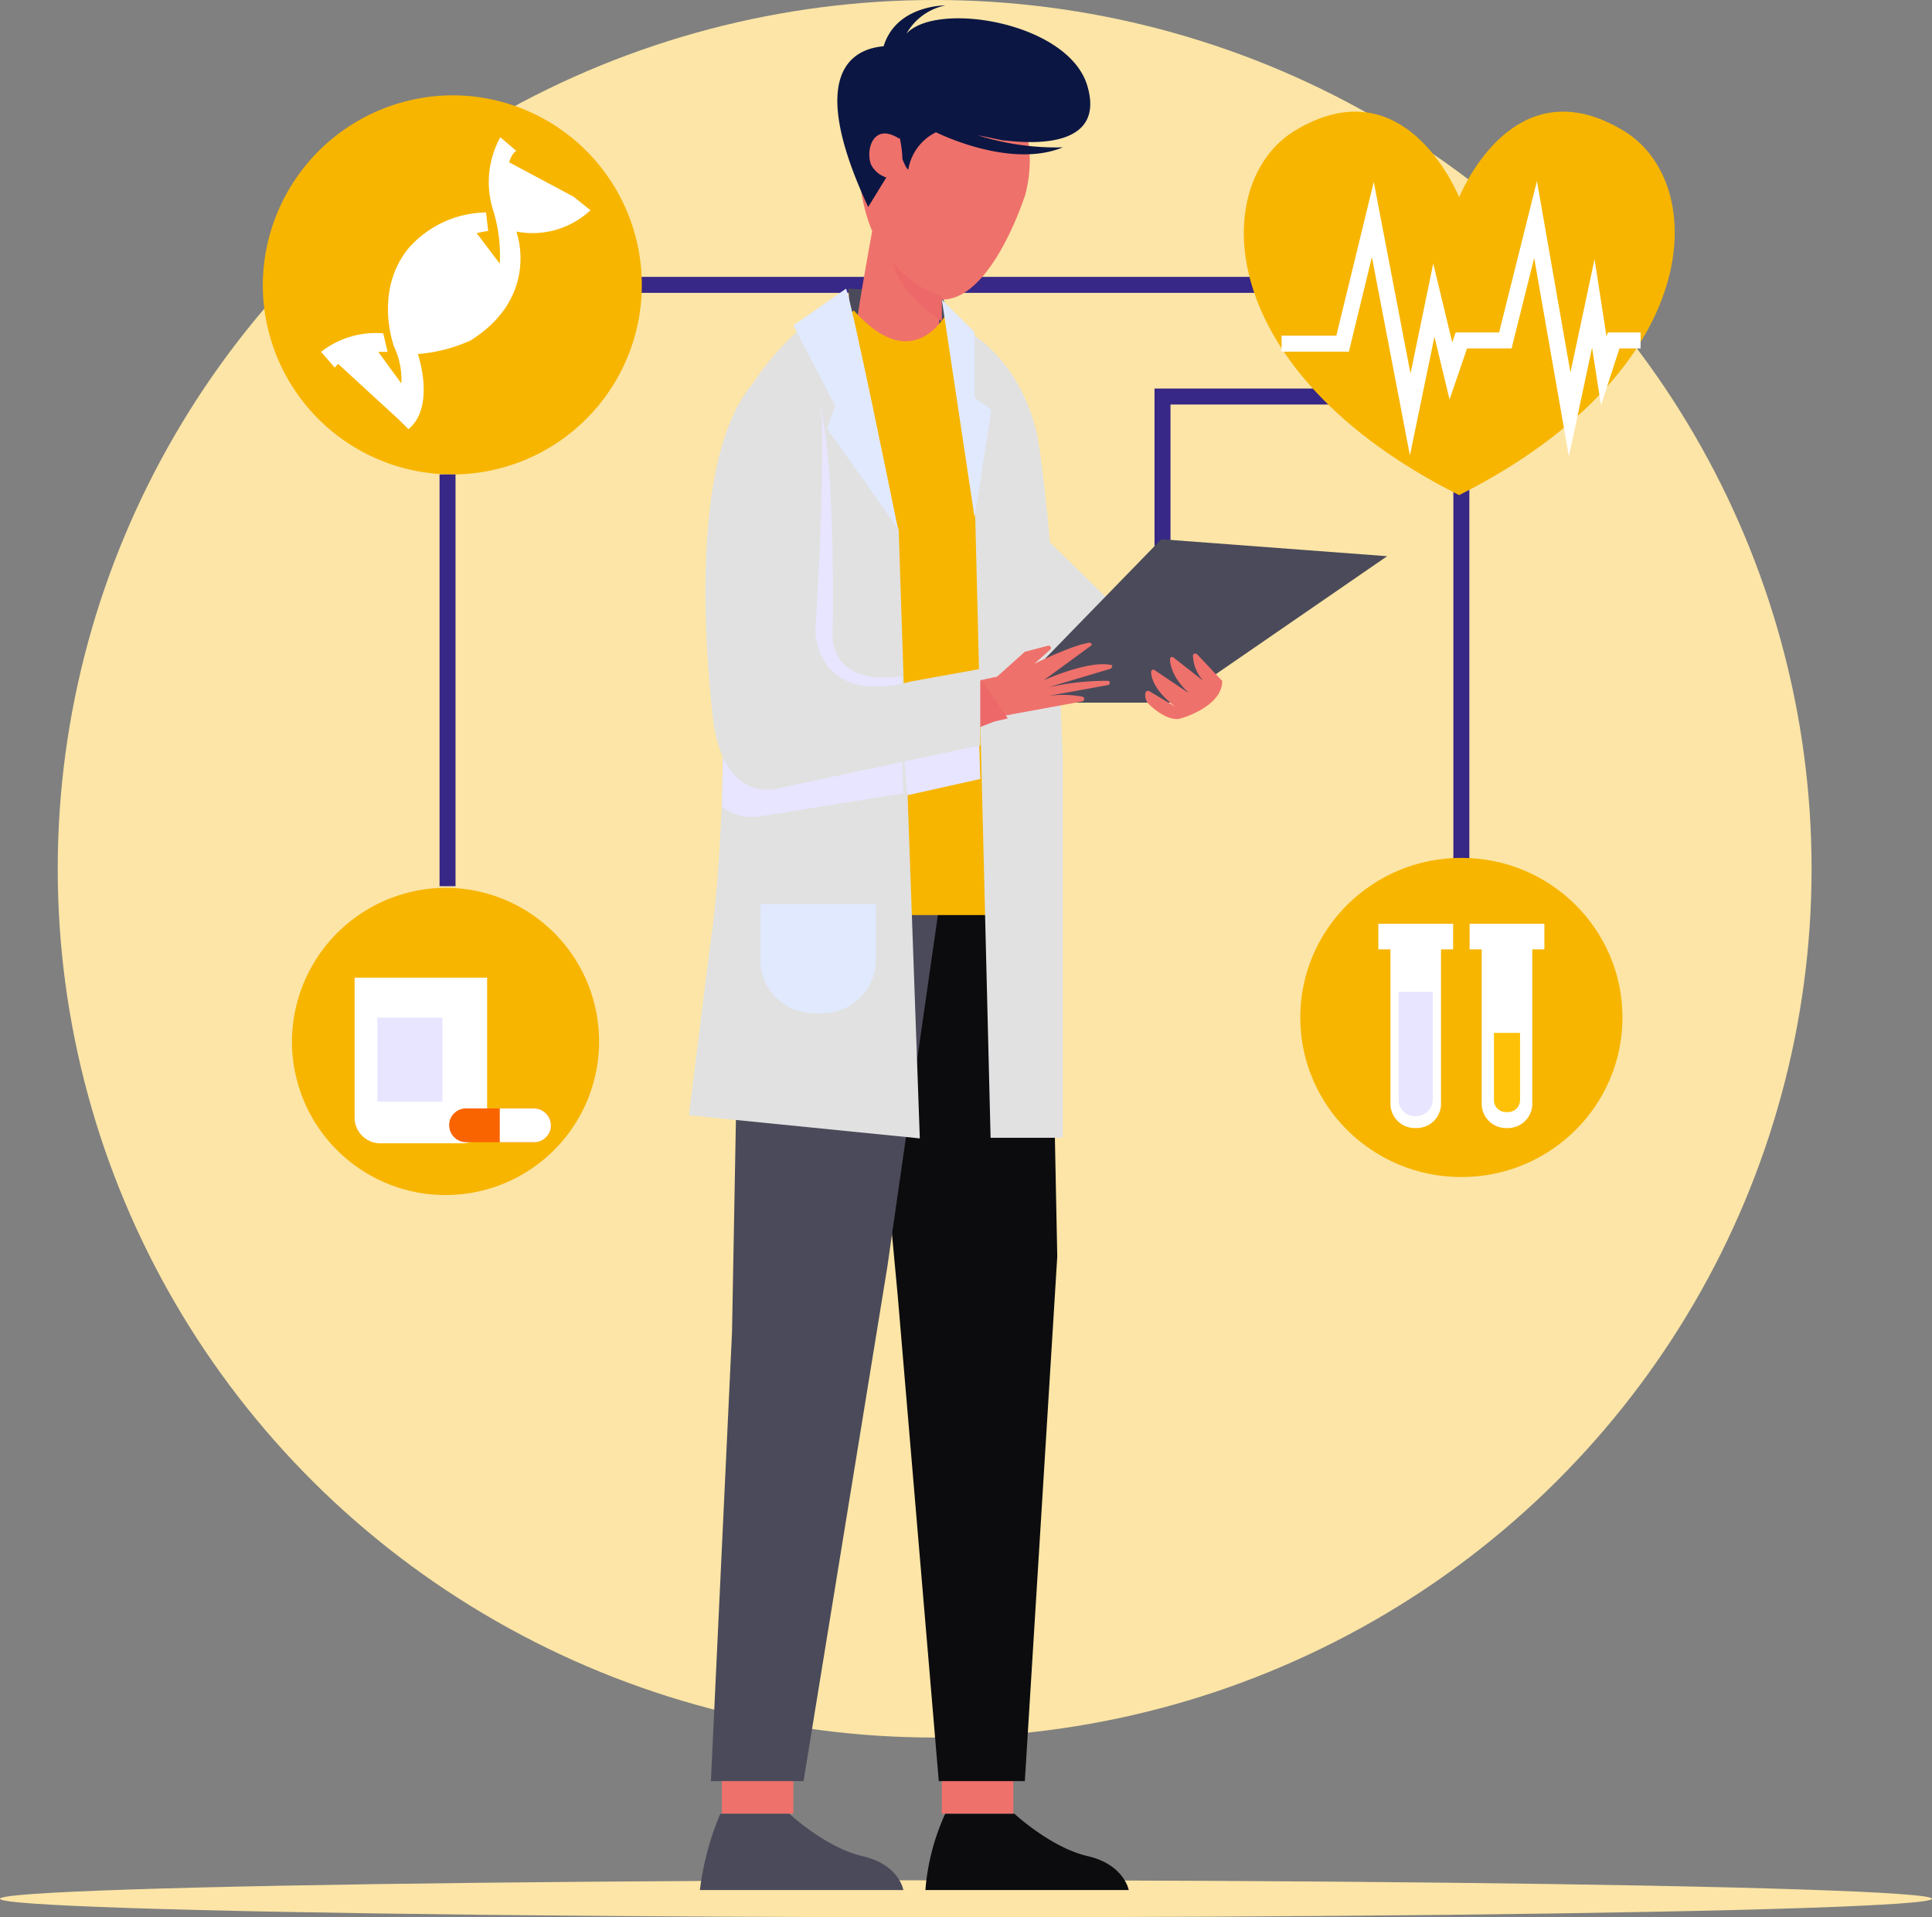 <svg xmlns="http://www.w3.org/2000/svg" width="241.899" height="240" viewBox="0 0 241.899 240">
  <rect x="0" y="0" width="241.899" height="240" fill="#808080" stroke="none"/>
  <g id="Illus" transform="translate(-0.482)">
    <g id="Background_1_">
      <ellipse id="Oval" cx="109.797" cy="108.75" rx="109.797" ry="108.75" transform="translate(7.71)" fill="#fce5a6"/>
      <ellipse id="Oval-2" data-name="Oval" cx="120.949" cy="2.318" rx="120.949" ry="2.318" transform="translate(0.482 235.364)" fill="#fce5a6"/>
    </g>
    <g id="Element_2_" transform="translate(33.042 11.591)">
      <path id="Path" d="M0,.341H86.6" transform="translate(41.303 23.727)" fill="none" stroke="#372786" stroke-miterlimit="10" stroke-width="2"/>
      <path id="Path-2" data-name="Path" d="M22.343,0H0V38.021" transform="translate(112.993 38.045)" fill="none" stroke="#372786" stroke-miterlimit="10" stroke-width="2"/>
      <path id="Oval-3" data-name="Oval" d="M19.412,0A19.228,19.228,0,1,1,0,19.227,19.321,19.321,0,0,1,19.412,0Z" transform="translate(3.993 99.545)" fill="#f7b500"/>
      <path id="Path-3" data-name="Path" d="M.344,0V54.2" transform="translate(150.068 45.136)" fill="#fff" stroke="#372786" stroke-miterlimit="10" stroke-width="2"/>
      <path id="Path-4" data-name="Path" d="M13.424,22.023H3.235A3.216,3.216,0,0,1,0,18.818V0H16.59V18.818A3.077,3.077,0,0,1,13.424,22.023Z" transform="translate(11.84 109.5)" fill="#fff"/>
      <path id="Path-5" data-name="Path" d="M47.544,2.387C34.809-5.317,28.2,7.842,26.962,10.706,25.722,7.842,19.114-5.317,6.379,2.387-4.36,8.933-4.016,32.456,26.962,48h0C57.939,32.387,58.352,8.865,47.544,2.387Z" transform="translate(123.175 2.385)" fill="#f7b500"/>
      <path id="Path-6" data-name="Path" d="M3.993,0H15.007a4.05,4.05,0,0,1,4.061,4.023v.2H0v-.2A3.991,3.991,0,0,1,3.993,0Z" transform="translate(10.67 106.568)" fill="#f7b500"/>
      <path id="Path-7" data-name="Path" d="M12.735,2.114a2,2,0,0,1-.62,1.5,2.034,2.034,0,0,1-1.514.614H2.134A2.135,2.135,0,0,1,0,2.114,2,2,0,0,1,.62.614,2.034,2.034,0,0,1,2.134,0H10.6A2.135,2.135,0,0,1,12.735,2.114Z" transform="translate(23.68 127.159)" fill="#fa6400"/>
      <path id="Path-8" data-name="Path" d="M6.4,2.114a2,2,0,0,1-.62,1.5,2.034,2.034,0,0,1-1.514.614H0V0H4.268A2.135,2.135,0,0,1,6.4,2.114Z" transform="translate(30.014 127.159)" fill="#fff"/>
      <rect id="Rectangle" width="9.156" height="11.523" transform="translate(14.181 115.295)" fill="#e7e5ff" stroke="#fff" stroke-miterlimit="10" stroke-width="1"/>
      <path id="Oval-4" data-name="Oval" d="M23.956,0A23.728,23.728,0,1,1,0,23.727,23.842,23.842,0,0,1,23.956,0Z" transform="translate(0.344 0.341)" fill="#f7b500"/>
      <path id="Shape" d="M9.707,35.318,2.134,28.364a3.54,3.54,0,0,0-.413.477L0,26.863a11.1,11.1,0,0,1,7.779-2.318l.551,2.318H7.16l2.891,3.955a9.62,9.62,0,0,0-.895-4.567s-2.616-6.818,1.721-12.273A13.154,13.154,0,0,1,20.651,9.41l.275,2.318s-.551.068-1.445.273l2.891,3.819a19.13,19.13,0,0,0-.825-6.682A11.623,11.623,0,0,1,22.441,0l2,1.7s-.551.273-.895,1.432l8.054,4.3,2.134,1.7A10.628,10.628,0,0,1,24.438,11.8a.25.25,0,0,1,.068.2s2.892,7.978-5.782,13.433a19.775,19.775,0,0,1-6.609,1.7s2.272,6.545-1.171,9.409Z" transform="translate(7.641 5.591)" fill="#fff"/>
      <path id="Path-9" data-name="Path" d="M44.952,15.136H41.578l-1.239,3.818L39.031,10.5l-2.96,13.909L31.8,0,28.017,15.136H22.51L21.2,18.955l-2.134-8.864-2.96,14.318L11.427,0,7.641,15.545H0" transform="translate(127.902 15.886)" fill="none" stroke="#fff" stroke-miterlimit="10" stroke-width="2"/>
      <ellipse id="Oval-5" data-name="Oval" cx="20.17" cy="19.977" rx="20.17" ry="19.977" transform="translate(130.242 95.795)" fill="#f7b500"/>
      <path id="Path-10" data-name="Path" d="M3.3,23.523H3.029a3.041,3.041,0,0,1-3.029-3V0H6.333V20.523A3.041,3.041,0,0,1,3.3,23.523Z" transform="translate(141.532 106.091)" fill="#fff"/>
      <path id="Path-11" data-name="Path" d="M2.2,15.545H2a1.988,1.988,0,0,1-2-1.977V0H4.268V13.568A2.1,2.1,0,0,1,2.2,15.545Z" transform="translate(142.565 112.568)" fill="#e7e5ff"/>
      <rect id="Rectangle-2" data-name="Rectangle" width="9.362" height="3.205" transform="translate(140.018 104.045)" fill="#fff"/>
      <path id="Path-12" data-name="Path" d="M3.3,23.523H3.029a3.041,3.041,0,0,1-3.029-3V0H6.333V20.523A3.041,3.041,0,0,1,3.3,23.523Z" transform="translate(152.959 106.091)" fill="#fff"/>
      <path id="Path-13" data-name="Path" d="M2.2,10.909H2A1.988,1.988,0,0,1,0,8.932V0H4.268V8.932A2,2,0,0,1,2.2,10.909Z" transform="translate(153.992 117.205)" fill="#ffc107" stroke="#fff" stroke-miterlimit="10" stroke-width="1"/>
      <rect id="Rectangle-3" data-name="Rectangle" width="9.362" height="3.205" transform="translate(151.445 104.045)" fill="#fff"/>
      <path id="Path-14" data-name="Path" d="M.344,51.544V0" transform="translate(23.13 47.797)" fill="none" stroke="#372786" stroke-miterlimit="10" stroke-width="2"/>
    </g>
    <g id="Man_1_" transform="translate(86.737 0.682)">
      <rect id="Rectangle-4" data-name="Rectangle" width="8.949" height="6.818" transform="translate(31.666 219.545)" fill="#ef716b"/>
      <path id="Path-15" data-name="Path" d="M9.946,115.227H20.721l4.061-65.665L23.787,0,0,3.049,4.807,54.487Z" transform="translate(21.34 107.045)" fill="#0c0c0e"/>
      <path id="Path-16" data-name="Path" d="M.972,8.182C.486,7.247,0,0,0,0L11.5.468,13.768,5.61Z" transform="translate(19.963 35.455)" fill="#4b4a5a"/>
      <rect id="Rectangle-5" data-name="Rectangle" width="8.949" height="6.818" transform="translate(4.13 219.545)" fill="#ef716b"/>
      <path id="Path-17" data-name="Path" d="M10.685,14.545c.082,3.874.247,7.273.247,7.273L0,17.233C.658,11.3,2.795.711,2.795,0l8.22,4.111a58.109,58.109,0,0,0-.329,7.273Z" transform="translate(20.652 25.227)" fill="#ef716b"/>
      <path id="Path-18" data-name="Path" d="M20.807,13.364s-8.282,26.5-19.268,4.482c0,0-4.564-10.458,2.028-16.434,0,0,9.043-4.089,16.311,1.651C19.877,2.984,22.413,6.916,20.807,13.364Z" transform="translate(21.34 10.227)" fill="#ef716b"/>
      <path id="Path-19" data-name="Path" d="M0,0,22.028,21.493l-1.5,2.371-18.953-6.8Z" transform="translate(41.303 63.409)" fill="#e1e1e1"/>
      <path id="Path-20" data-name="Path" d="M28.912,0,22.089,47.455,11.6,111.818H0L2.644,55.636,3.667,0Z" transform="translate(2.754 110.455)" fill="#4b4a5a"/>
      <path id="Path-21" data-name="Path" d="M3.745,75.682H22.717L16.06,2.424,14.562,0S10.485,8.678,2.746,0L0,2.424Z" transform="translate(17.898 38.182)" fill="#f7b500"/>
      <path id="Path-22" data-name="Path" d="M28.912,103.636,0,100.742l2.644-21.2c.853-5.632,1.194-11.811,1.45-17.208.085-3.207.171-6.257.171-8.682,0-4.145-.085-6.883-.085-6.883q-.512-5.632-.768-9.855c-.6-12.123.341-16.034.682-16.895a.569.569,0,0,0,.085-.235C5.2,7.743,16.8,0,16.8,0l9.467,27.454.6,18.3.171,5.162.085,1.721.256,7.978Z" transform="translate(0 38.182)" fill="#e1e1e1"/>
      <path id="Path-23" data-name="Path" d="M2.667,100.909.516,13.948,0,0S6.368,3.351,8.519,12.935c0,0,2.151,11.532,3.184,40.364v47.532H2.667Z" transform="translate(35.108 40.909)" fill="#e1e1e1"/>
      <path id="Path-24" data-name="Path" d="M4.1,27.273,0,0,4.1,4.075V12.3L6.2,13.793Z" transform="translate(31.666 36.818)" fill="#e1e9fe"/>
      <path id="Path-25" data-name="Path" d="M6.582,0c.506.468,6.5,30,6.5,30L4.219,17.532l1.013-2.883L0,4.6Z" transform="translate(13.079 35.455)" fill="#e1e9fe"/>
      <path id="Path-26" data-name="Path" d="M31.345,10.217C29.16,2.122,12.434-.629,8.652,3.537A7.238,7.238,0,0,1,13.527,0S7.391-.078,5.794,5.108C2.18,5.423-4.123,8.095,3.861,25.227l2.269-3.694A3.242,3.242,0,0,1,4.2,19.883c-.672-1.886.336-5.265,3.53-3.222l.084-.079a14.526,14.526,0,0,1,.336,2.672s.672,1.65.756,1.179a6.329,6.329,0,0,1,3.446-4.558c2.1,1.022,10,4.322,15.885,1.886a32.333,32.333,0,0,1-10.59-1.493c.925.157,1.933.393,3.11.629C20.671,16.74,33.867,19.255,31.345,10.217Z" transform="translate(18.586 0)" fill="#0b1643"/>
      <path id="Path-27" data-name="Path" d="M7.591,13.636H6.865A6.673,6.673,0,0,1,0,7.161V0H14.456V7.161A6.673,6.673,0,0,1,7.591,13.636Z" transform="translate(8.949 112.5)" fill="#e1e9fe"/>
      <path id="Path-28" data-name="Path" d="M2.555,0H11.21s4.534,4.242,9.15,5.3S25.47,9.545,25.47,9.545H0A35.289,35.289,0,0,1,2.555,0Z" transform="translate(1.377 226.364)" fill="#4b4a5a"/>
      <path id="Path-29" data-name="Path" d="M2.489,0h8.68s4.547,4.242,9.176,5.3c4.547,1.061,5.125,4.242,5.125,4.242H.009A28.24,28.24,0,0,1,2.489,0Z" transform="translate(29.601 226.364)" fill="#0c0c0e"/>
      <path id="Path-30" data-name="Path" d="M19.905,0,48.187,2.124,21.564,20.455H0Z" transform="translate(39.238 66.818)" fill="#4b4a5a"/>
      <path id="Path-31" data-name="Path" d="M22.717,7.94,4.643,10.849A5.987,5.987,0,0,1,0,9.591C.083,6.368.166,3.3.166.865L22.468,0Z" transform="translate(4.13 90.682)" fill="#e7e5ff"/>
      <path id="Path-32" data-name="Path" d="M21.12,3.258,13.264,5.606a31.885,31.885,0,0,1,7.519-.833c.338,0,.338.455,0,.53L13.264,6.667a13.471,13.471,0,0,1,4.309.076.308.308,0,0,1,0,.606l-8.7,1.591-1.943.379L3.886,10.379l-1.605.53L0,5.758,5.153,4.621l1.774-.379,3.464-3.106L13.264.379c.338-.076.507.3.338.455L11.574,2.652C11.827,2.5,16.558.227,18.5,0c.253,0,.338.227.169.379L12.757,4.7c.338-.152,5.829-2.576,8.533-1.894C21.374,2.727,21.374,3.106,21.12,3.258Z" transform="translate(31.666 79.773)" fill="#ef716b"/>
      <path id="Path-33" data-name="Path" d="M14.456,42.775,0,43.636,1.5.156S6.1-4.153,5.6,32.512c0,2.272,1.421,6.111,8.607,5.092Z" transform="translate(12.391 46.364)" fill="#e7e5ff"/>
      <path id="Path-34" data-name="Path" d="M.512,7.5,9.637,5.462,9.467,0,0,1.549Z" transform="translate(26.847 91.364)" fill="#e7e5ff"/>
      <path id="Path-35" data-name="Path" d="M4.819,4.7l-1.705.4L.445,6.136,0,.638,1.631,0Z" transform="translate(35.108 84.545)" fill="#ed6969"/>
      <path id="Path-36" data-name="Path" d="M.479,6.35S2.747,8.651,4.491,8.1c0,0,5.146-1.428,5.146-4.681L6.5.083C6.323-.076,5.974,0,5.974.241A4.935,4.935,0,0,0,7.282,3.415L3.532.479A.267.267,0,0,0,3.1.638C3.1,1.431,3.445,3.1,5.538,5L1.177,2.066A.271.271,0,0,0,.741,2.3c0,.793.523,2.459,3.053,4.363L.479,4.684a.331.331,0,0,0-.436.159A1.543,1.543,0,0,0,.479,6.35Z" transform="translate(57.136 81.136)" fill="#ef716b"/>
      <path id="Path-37" data-name="Path" d="M6,2.256S13.505-5.2,14.6,6.993c0,0,.253,9.785-.843,26.248,0,0,0,9.552,12.059,6.368l8.6-1.553v9.552L9.626,52.888s-6.915,2.64-8.6-7.921C1.109,44.967-3.445,13.128,6,2.256Z" transform="translate(2.065 45)" fill="#e1e1e1"/>
      <path id="Path-38" data-name="Path" d="M6.2,7.5C.359,3.553,0,0,0,0A12.709,12.709,0,0,0,6.2,4.342Z" transform="translate(25.47 32.045)" fill="#ed6969"/>
    </g>
  </g>
</svg>
